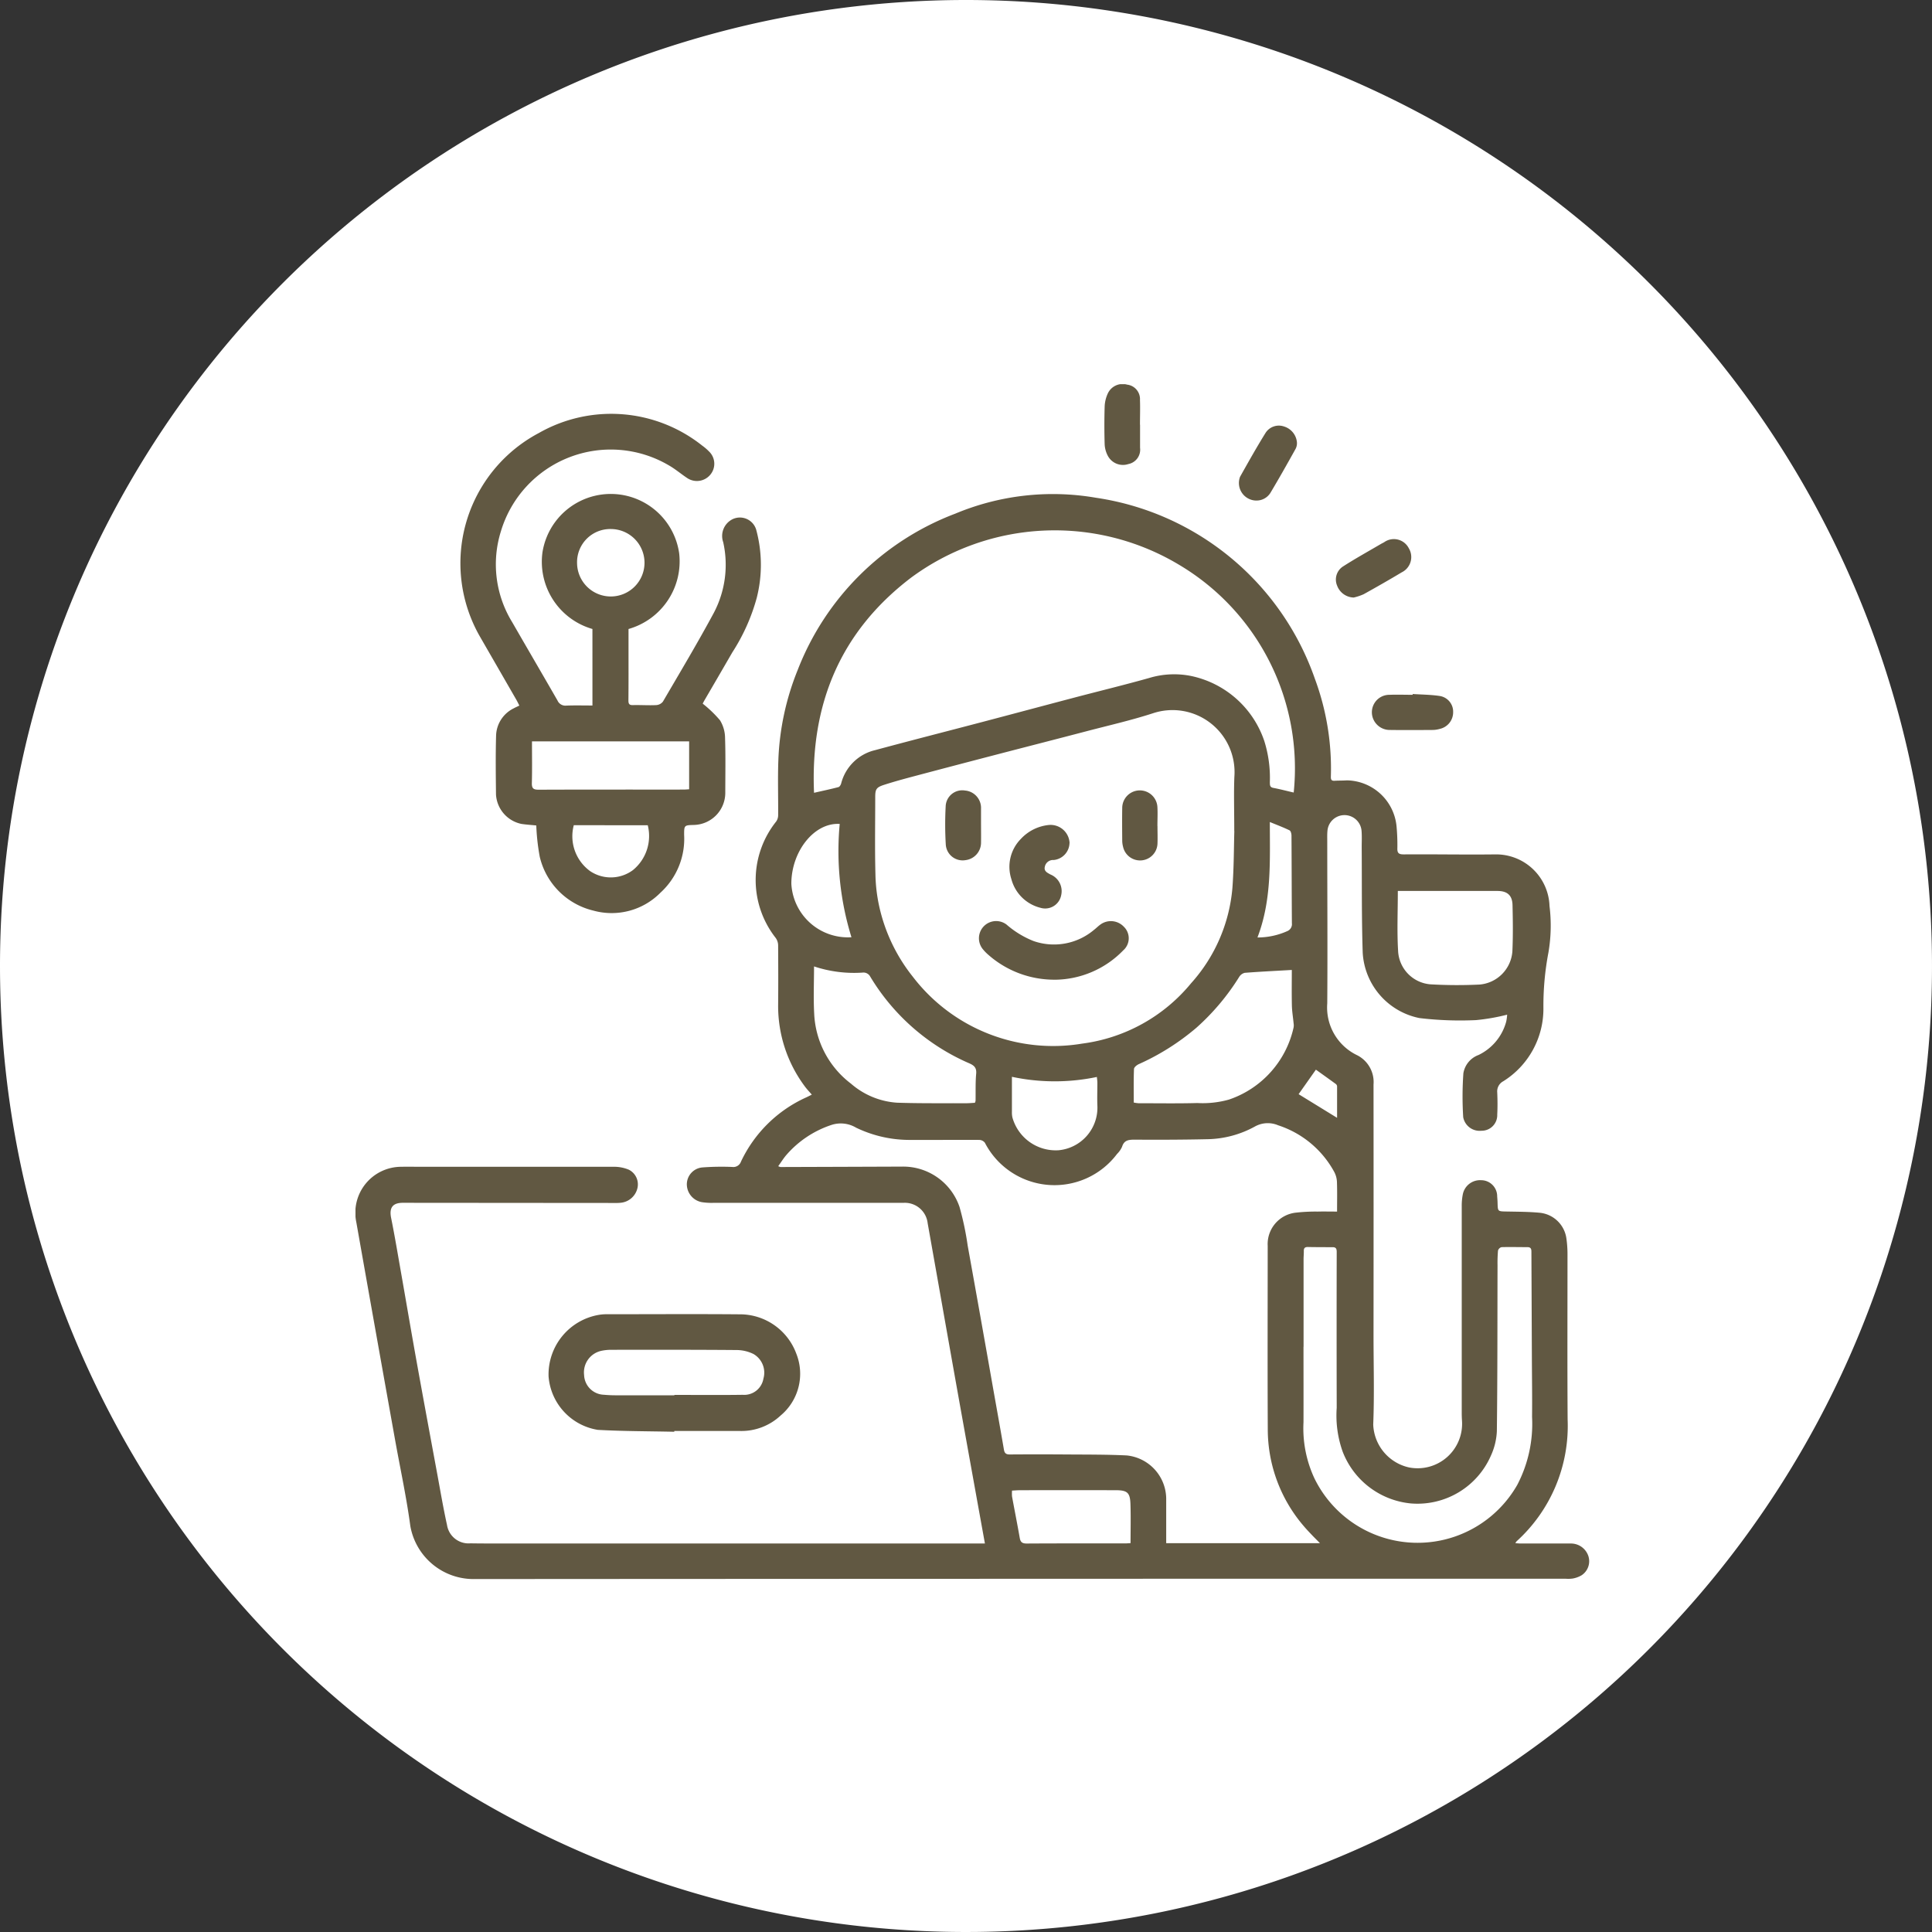 <svg xmlns="http://www.w3.org/2000/svg" xmlns:xlink="http://www.w3.org/1999/xlink" width="125" height="125" viewBox="0 0 125 125">
  <rect x="0" y="0" width="125" height="125" fill="#333333" stroke="none"/>
  <defs>
    <clipPath id="clip-path">
      <rect id="Rectangle_378649" data-name="Rectangle 378649" width="91" height="91" transform="translate(404 1177)" fill="#fff" stroke="#707070" stroke-width="1"/>
    </clipPath>
    <clipPath id="clip-path-2">
      <rect id="Rectangle_378685" data-name="Rectangle 378685" width="79.82" height="77.313" fill="#615842"/>
    </clipPath>
  </defs>
  <g id="Group_1074727" data-name="Group 1074727" transform="translate(-7657 10551.856)">
    <g id="Group_1074215" data-name="Group 1074215" transform="translate(7271 -12697.856)">
      <path id="Path_608385" data-name="Path 608385" d="M62.5,0A62.5,62.5,0,1,1,0,62.5,62.5,62.5,0,0,1,62.5,0Z" transform="translate(386 2146)" fill="#fff"/>
    </g>
    <g id="Mask_Group_154392" data-name="Mask Group 154392" transform="translate(7270 -11711)" clip-path="url(#clip-path)">
      <g id="Group_1074264" data-name="Group 1074264" transform="translate(410 1184)">
        <g id="Group_1074263" data-name="Group 1074263" clip-path="url(#clip-path-2)">
          <path id="Path_612471" data-name="Path 612471" d="M40.724,92.719c-.194-1.073-.382-2.108-.569-3.144q-.534-2.959-1.066-5.918-.682-3.819-1.356-7.638-.357-2.013-.714-4.026a1.484,1.484,0,0,0-1.551-1.314q-6.134,0-12.269,0a4.19,4.19,0,0,1-.78-.042,1.181,1.181,0,0,1-.981-1.149,1.1,1.1,0,0,1,1.013-1.1,16.881,16.881,0,0,1,1.922-.031.522.522,0,0,0,.568-.345,8.566,8.566,0,0,1,4.23-4.159c.106-.05.209-.1.352-.176-.171-.2-.335-.367-.468-.554A8.7,8.7,0,0,1,27.345,57.9c.013-1.3.008-2.591,0-3.886a.843.843,0,0,0-.163-.481,6.064,6.064,0,0,1,.036-7.525.711.711,0,0,0,.128-.419c.01-1.188-.032-2.378.014-3.565a17.166,17.166,0,0,1,1.249-5.816,17.622,17.622,0,0,1,10.2-10.12,16.366,16.366,0,0,1,9.094-1.028A17.735,17.735,0,0,1,62.072,36.772a16.7,16.7,0,0,1,1.034,6.356c0,.2.068.253.248.243.261-.015.523-.007.784-.026a3.285,3.285,0,0,1,3.221,3.007A12.806,12.806,0,0,1,67.41,47.7c-.015.341.068.437.423.435,1.973-.015,3.947.025,5.92,0a3.457,3.457,0,0,1,3.5,3.34,10.3,10.3,0,0,1-.071,3.015,18.429,18.429,0,0,0-.324,3.563,5.526,5.526,0,0,1-2.6,4.762.74.74,0,0,0-.387.725c.02.474.026.951,0,1.425a1.008,1.008,0,0,1-1.029,1.05,1.079,1.079,0,0,1-1.173-.879,21.339,21.339,0,0,1,.011-2.838,1.524,1.524,0,0,1,.981-1.184,3.366,3.366,0,0,0,1.789-2.154,2.883,2.883,0,0,0,.062-.455,13.1,13.1,0,0,1-2.016.352,22.332,22.332,0,0,1-3.658-.132,4.579,4.579,0,0,1-3.671-4.23c-.074-2.279-.048-4.562-.065-6.843,0-.344.019-.691-.009-1.033a1.107,1.107,0,0,0-2.208,0c-.021.224-.012.451-.012.677,0,3.494.026,6.989,0,10.482a3.423,3.423,0,0,0,1.952,3.359,1.946,1.946,0,0,1,1.042,1.889q.007,8.112,0,16.224c0,1.925.058,3.853-.02,5.775A2.961,2.961,0,0,0,68.17,87.8a2.879,2.879,0,0,0,3.419-3.049c-.011-.166-.015-.332-.015-.5q0-6.686,0-13.371a3.8,3.8,0,0,1,.068-.743,1.136,1.136,0,0,1,1.185-.922,1.038,1.038,0,0,1,1.04,1.047c.012.142.022.285.026.427.014.551.013.541.583.552.724.014,1.451.013,2.17.083A1.934,1.934,0,0,1,78.348,73a7.28,7.28,0,0,1,.069,1.029c0,3.554-.015,7.107.008,10.661a10.076,10.076,0,0,1-3.306,7.891.656.656,0,0,0-.073.12c.136.008.248.02.359.02,1.07,0,2.14,0,3.21,0a1.187,1.187,0,0,1,1.148.8,1.087,1.087,0,0,1-.433,1.254,1.709,1.709,0,0,1-.59.214,2.144,2.144,0,0,1-.462.009q-35.273,0-70.545.022a4.153,4.153,0,0,1-4.186-3.437c-.25-1.867-.653-3.714-.986-5.571q-.678-3.782-1.352-7.565Q.63,75.194.054,71.936a2.973,2.973,0,0,1,2.937-3.589c.392-.012.784,0,1.177,0q6.259,0,12.518,0a2.461,2.461,0,0,1,1,.189,1.062,1.062,0,0,1,.562,1.165,1.23,1.23,0,0,1-1.094.974,2.682,2.682,0,0,1-.356.013L3.063,70.677c-.666,0-.889.326-.758.977.239,1.185.437,2.378.647,3.569.339,1.927.666,3.857,1.013,5.783.429,2.38.87,4.758,1.31,7.136.209,1.13.4,2.264.648,3.387a1.409,1.409,0,0,0,1.513,1.18c.44.008.88.01,1.32.01H40.724ZM62.4,92.7c-.2-.207-.369-.37-.528-.538s-.345-.361-.505-.552a9.61,9.61,0,0,1-2.342-6.269c-.02-3.957-.006-7.914-.005-11.872a2.046,2.046,0,0,1,1.843-2.157,11.458,11.458,0,0,1,1.386-.067c.4-.01.8,0,1.259,0,0-.666.015-1.294-.008-1.92a1.5,1.5,0,0,0-.171-.638,6.375,6.375,0,0,0-3.636-3.026,1.708,1.708,0,0,0-1.5.08,6.59,6.59,0,0,1-3.033.82c-1.58.037-3.16.041-4.74.031-.39,0-.688.023-.823.461a1.529,1.529,0,0,1-.325.464,5.067,5.067,0,0,1-8.549-.723.477.477,0,0,0-.361-.186c-1.474-.008-2.948.007-4.422,0a7.957,7.957,0,0,1-3.55-.791,1.937,1.937,0,0,0-1.591-.179,6.6,6.6,0,0,0-2.929,1.953c-.186.219-.339.467-.519.717a.634.634,0,0,0,.146.054q3.94-.012,7.879-.027a3.849,3.849,0,0,1,3.706,2.613,19.063,19.063,0,0,1,.527,2.5q.837,4.638,1.653,9.28c.233,1.308.469,2.616.693,3.925.041.237.149.308.381.306q1.818-.013,3.637,0c1.307.01,2.616,0,3.921.063a2.838,2.838,0,0,1,2.559,2.766V92.7ZM56.856,46.631c0-1.394-.035-2.452.007-3.508a4.013,4.013,0,0,0-5.273-4.117c-1.407.456-2.856.784-4.289,1.16-1.994.523-3.992,1.033-5.987,1.553q-2.6.677-5.194,1.365c-.652.173-1.3.35-1.945.559-.481.157-.548.288-.548.78,0,1.675-.032,3.351.014,5.025a10.557,10.557,0,0,0,.316,2.355,11.143,11.143,0,0,0,2.1,4.244,11.432,11.432,0,0,0,10.961,4.33,10.94,10.94,0,0,0,7.041-3.9,10.557,10.557,0,0,0,2.677-6.163c.1-1.336.094-2.681.125-3.686m3.842-2.5A15.318,15.318,0,0,0,53.25,29.376a15.637,15.637,0,0,0-17.329.874c-4.564,3.488-6.5,8.184-6.253,13.9.549-.125,1.069-.235,1.582-.369.073-.019.145-.141.171-.229a2.972,2.972,0,0,1,2.206-2.164c2.323-.628,4.655-1.221,6.982-1.834,1.972-.519,3.941-1.047,5.912-1.566,1.606-.422,3.22-.814,4.819-1.263a5.57,5.57,0,0,1,2.715-.135A6.383,6.383,0,0,1,58.8,40.8a7.955,7.955,0,0,1,.359,2.668c.005.172-.011.321.227.365.442.083.877.2,1.316.3m.634,35.859c0,1.628.005,3.256,0,4.883a7.65,7.65,0,0,0,.709,3.634,7.425,7.425,0,0,0,13.121.42,8.521,8.521,0,0,0,.958-4.4c.013-1.271-.006-2.543-.012-3.814q-.015-3.4-.03-6.808c0-.188.01-.362-.259-.361-.559,0-1.117-.015-1.675,0a.327.327,0,0,0-.227.221,9.424,9.424,0,0,0-.031.961c-.01,3.577,0,7.153-.044,10.729A4.23,4.23,0,0,1,73.477,87a5.185,5.185,0,0,1-5.206,3.127,5.267,5.267,0,0,1-4.4-3.347,6.96,6.96,0,0,1-.386-2.836q-.012-5.044,0-10.088c0-.211-.051-.309-.272-.308-.535,0-1.07,0-1.6-.011-.18,0-.26.068-.256.252s-.016.356-.016.534q0,2.834,0,5.668M40.078,64.2a.54.54,0,0,0,.041-.126c.011-.582-.013-1.166.039-1.744.035-.385-.124-.536-.445-.677a13.928,13.928,0,0,1-6.41-5.612.492.492,0,0,0-.493-.258,8.2,8.2,0,0,1-3.142-.4c0,1.02-.045,2.042.01,3.057a6.013,6.013,0,0,0,2.375,4.524A5.046,5.046,0,0,0,35.031,64.2c1.484.05,2.971.03,4.457.036.2,0,.4-.019.591-.029m10.278-.015a2.557,2.557,0,0,0,.3.043c1.271,0,2.543.022,3.813-.013A6.279,6.279,0,0,0,56.509,64a6.373,6.373,0,0,0,4.186-4.665.819.819,0,0,0,0-.28c-.036-.378-.1-.754-.11-1.132-.017-.792-.005-1.585-.005-2.311-1.043.06-2.046.108-3.047.186a.593.593,0,0,0-.362.271,14.989,14.989,0,0,1-2.767,3.284,15.486,15.486,0,0,1-3.719,2.35c-.131.059-.311.2-.316.316-.029.721-.015,1.443-.015,2.171M67.439,50.5c0,1.325-.058,2.6.017,3.863a2.276,2.276,0,0,0,2.08,2.178,29.931,29.931,0,0,0,3.2.015,2.322,2.322,0,0,0,2.115-2.149c.045-1,.032-1.995.009-2.991-.015-.636-.342-.915-.976-.915h-6.45ZM50.146,92.7c0-.871.022-1.7-.006-2.528-.025-.746-.2-.9-.966-.9q-3.08-.005-6.16,0c-.175,0-.35.016-.535.025a2.328,2.328,0,0,0,0,.383c.165.9.343,1.791.5,2.688.048.267.166.355.448.354,2.125-.013,4.249-.007,6.374-.008.1,0,.209-.011.339-.018M42.471,62.524c0,.752,0,1.51,0,2.268a1.556,1.556,0,0,0,.029.353,2.909,2.909,0,0,0,2.988,2.132A2.768,2.768,0,0,0,48,64.383c-.019-.485,0-.972,0-1.458,0-.132-.021-.263-.033-.39a13.281,13.281,0,0,1-5.5-.011M31.33,46.165C29.68,46.06,28.2,47.943,28.2,50.032a3.663,3.663,0,0,0,3.889,3.463,18.876,18.876,0,0,1-.76-7.329m27.026,7.344a4.689,4.689,0,0,0,1.936-.413.486.486,0,0,0,.294-.51c-.013-1.888-.013-3.777-.026-5.666,0-.118-.044-.3-.124-.341-.386-.189-.791-.34-1.277-.54,0,2.555.131,5.033-.8,7.47m2.664,10.14,2.487,1.529c0-.683,0-1.364,0-2.044a.217.217,0,0,0-.084-.147c-.426-.31-.855-.616-1.287-.925L61.02,63.649" transform="translate(0 -17.712)" fill="#615842"/>
          <path id="Path_612472" data-name="Path 612472" d="M32.246,20.621a4.525,4.525,0,0,1-3.232-4.962,4.472,4.472,0,0,1,8.845.07,4.55,4.55,0,0,1-3.278,4.893v1.166c0,1.153.005,2.306-.006,3.458,0,.238.068.306.3.3.5-.013,1,.025,1.5,0a.6.6,0,0,0,.431-.224c1.113-1.906,2.246-3.8,3.294-5.745a6.675,6.675,0,0,0,.608-4.569,1.212,1.212,0,0,1,.625-1.5,1.1,1.1,0,0,1,1.509.691,8.675,8.675,0,0,1,.037,4.4A12.581,12.581,0,0,1,41.3,22.13q-.9,1.556-1.807,3.11c-.058.1-.107.2-.111.213A7.66,7.66,0,0,1,40.5,26.529a2.209,2.209,0,0,1,.327,1.134c.04,1.187.016,2.376.015,3.565A2.081,2.081,0,0,1,38.816,33.3c-.626.017-.638.017-.637.641a4.713,4.713,0,0,1-1.528,3.738,4.435,4.435,0,0,1-4.34,1.164,4.686,4.686,0,0,1-3.473-3.482,13.957,13.957,0,0,1-.225-2.027c-.3-.032-.633-.052-.957-.1a2.066,2.066,0,0,1-1.649-1.9c-.014-1.283-.031-2.568.007-3.85a2.033,2.033,0,0,1,1.146-1.732c.1-.058.211-.1.358-.176-.073-.141-.136-.276-.209-.4q-1.163-2.021-2.329-4.042A9.535,9.535,0,0,1,28.787,7.938a9.454,9.454,0,0,1,10.565.821,3.178,3.178,0,0,1,.432.371,1.1,1.1,0,0,1,.082,1.517,1.127,1.127,0,0,1-1.511.193c-.385-.256-.741-.561-1.14-.791A7.419,7.419,0,0,0,26.325,14.3a7.152,7.152,0,0,0,.736,5.891c.971,1.688,1.954,3.367,2.924,5.055a.555.555,0,0,0,.562.333c.555-.022,1.112-.007,1.7-.007Zm-3.911,7.271c0,.918.016,1.807-.008,2.695-.009.349.1.434.441.433,3.123-.013,6.246-.007,9.369-.009.124,0,.249-.013.366-.019v-3.1Zm5.1-13.738a2.146,2.146,0,0,0-2.183,2.2,2.182,2.182,0,1,0,2.183-2.2M31.04,33.316A2.786,2.786,0,0,0,32.1,36.289a2.4,2.4,0,0,0,2.768-.069,2.847,2.847,0,0,0,.958-2.9Z" transform="translate(-16.916 -4.782)" fill="#615842"/>
          <path id="Path_612473" data-name="Path 612473" d="M51.776,217.863c-1.651-.037-3.3-.031-4.951-.123a3.8,3.8,0,0,1-3.186-3.451,3.912,3.912,0,0,1,3.248-3.989,2.911,2.911,0,0,1,.531-.041c2.9,0,5.8-.02,8.7.006a3.89,3.89,0,0,1,3.546,2.537,3.518,3.518,0,0,1-1.013,4.011,3.715,3.715,0,0,1-2.6,1c-1.426,0-2.852,0-4.278,0,0,.018,0,.036,0,.054m.005-2.362v-.027c1.473,0,2.946.015,4.419-.006a1.259,1.259,0,0,0,1.342-1.046,1.393,1.393,0,0,0-.643-1.594,2.5,2.5,0,0,0-1.118-.257c-2.7-.023-5.394-.017-8.091-.015a3,3,0,0,0-.636.067,1.426,1.426,0,0,0-1.114,1.562,1.325,1.325,0,0,0,1.279,1.279c.236.021.474.034.711.035,1.283,0,2.566,0,3.849,0" transform="translate(-31.146 -150.084)" fill="#615842"/>
          <path id="Path_612474" data-name="Path 612474" d="M171.624,2.624c0,.5,0,1,0,1.495a.947.947,0,0,1-.759,1.05,1.108,1.108,0,0,1-1.318-.517,1.775,1.775,0,0,1-.213-.739c-.026-.83-.025-1.662,0-2.491a2.221,2.221,0,0,1,.187-.786A1.058,1.058,0,0,1,170.786.03a.94.94,0,0,1,.832.993c.019.533,0,1.067,0,1.6Z" transform="translate(-120.862 0)" fill="#615842"/>
          <path id="Path_612475" data-name="Path 612475" d="M232.408,70.048c.579.039,1.165.041,1.737.126a1.026,1.026,0,0,1,.882,1.049,1.1,1.1,0,0,1-.858,1.081,1.816,1.816,0,0,1-.421.07c-.927.006-1.854.013-2.78,0a1.158,1.158,0,0,1-1.107-.7A1.129,1.129,0,0,1,230.91,70.1c.5-.019,1,0,1.5,0l0-.052" transform="translate(-164.009 -50.002)" fill="#615842"/>
          <path id="Path_612476" data-name="Path 612476" d="M200.781,14.24a1.136,1.136,0,0,1-1.041-1.54c.535-.949,1.066-1.9,1.641-2.825a1.022,1.022,0,0,1,1.219-.422,1.182,1.182,0,0,1,.816.986.79.79,0,0,1-.112.507c-.523.941-1.053,1.88-1.606,2.805a1.057,1.057,0,0,1-.918.488" transform="translate(-142.508 -6.71)" fill="#615842"/>
          <path id="Path_612477" data-name="Path 612477" d="M222.828,38.834a1.177,1.177,0,0,1-1.078-.772,1.009,1.009,0,0,1,.406-1.253c.788-.505,1.609-.959,2.416-1.433.072-.042.147-.077.219-.118a1.083,1.083,0,0,1,1.6.391,1.1,1.1,0,0,1-.46,1.555c-.813.488-1.638.958-2.467,1.418a3.515,3.515,0,0,1-.632.211" transform="translate(-158.24 -25.03)" fill="#615842"/>
          <path id="Path_612478" data-name="Path 612478" d="M145.861,125.181a6.448,6.448,0,0,1-4.293-1.613,2.818,2.818,0,0,1-.348-.356,1.113,1.113,0,0,1,1.526-1.6,6.054,6.054,0,0,0,1.75,1.068,4.015,4.015,0,0,0,3.909-.721c.132-.1.249-.221.382-.32a1.151,1.151,0,0,1,1.548.112,1.038,1.038,0,0,1-.036,1.532,6.223,6.223,0,0,1-4.438,1.9" transform="translate(-100.626 -86.651)" fill="#615842"/>
          <path id="Path_612479" data-name="Path 612479" d="M151.716,100.835a1.136,1.136,0,0,1-1.027,1.086.541.541,0,0,0-.569.432c-.073.288.159.39.354.5a1.165,1.165,0,0,1,.7,1.36,1.054,1.054,0,0,1-1.335.8,2.594,2.594,0,0,1-1.885-1.859,2.567,2.567,0,0,1,.616-2.6,2.852,2.852,0,0,1,1.813-.9,1.231,1.231,0,0,1,1.338,1.174" transform="translate(-105.519 -71.134)" fill="#615842"/>
          <path id="Path_612480" data-name="Path 612480" d="M135.649,94.076c0,.38.006.76,0,1.14a1.141,1.141,0,0,1-1,1.153,1.093,1.093,0,0,1-1.282-1.027,21.934,21.934,0,0,1-.006-2.454,1.075,1.075,0,0,1,1.251-1.022,1.129,1.129,0,0,1,1.036,1.176q0,.516,0,1.033" transform="translate(-95.176 -65.575)" fill="#615842"/>
          <path id="Path_612481" data-name="Path 612481" d="M175.611,94.169c0,.38.014.761,0,1.14a1.127,1.127,0,0,1-2.226.207,1.631,1.631,0,0,1-.055-.385c-.005-.713-.012-1.426,0-2.139a1.139,1.139,0,0,1,2.277-.035c.021.4,0,.808,0,1.212h0" transform="translate(-123.722 -65.582)" fill="#615842"/>
        </g>
      </g>
    </g>
  </g>
</svg>
